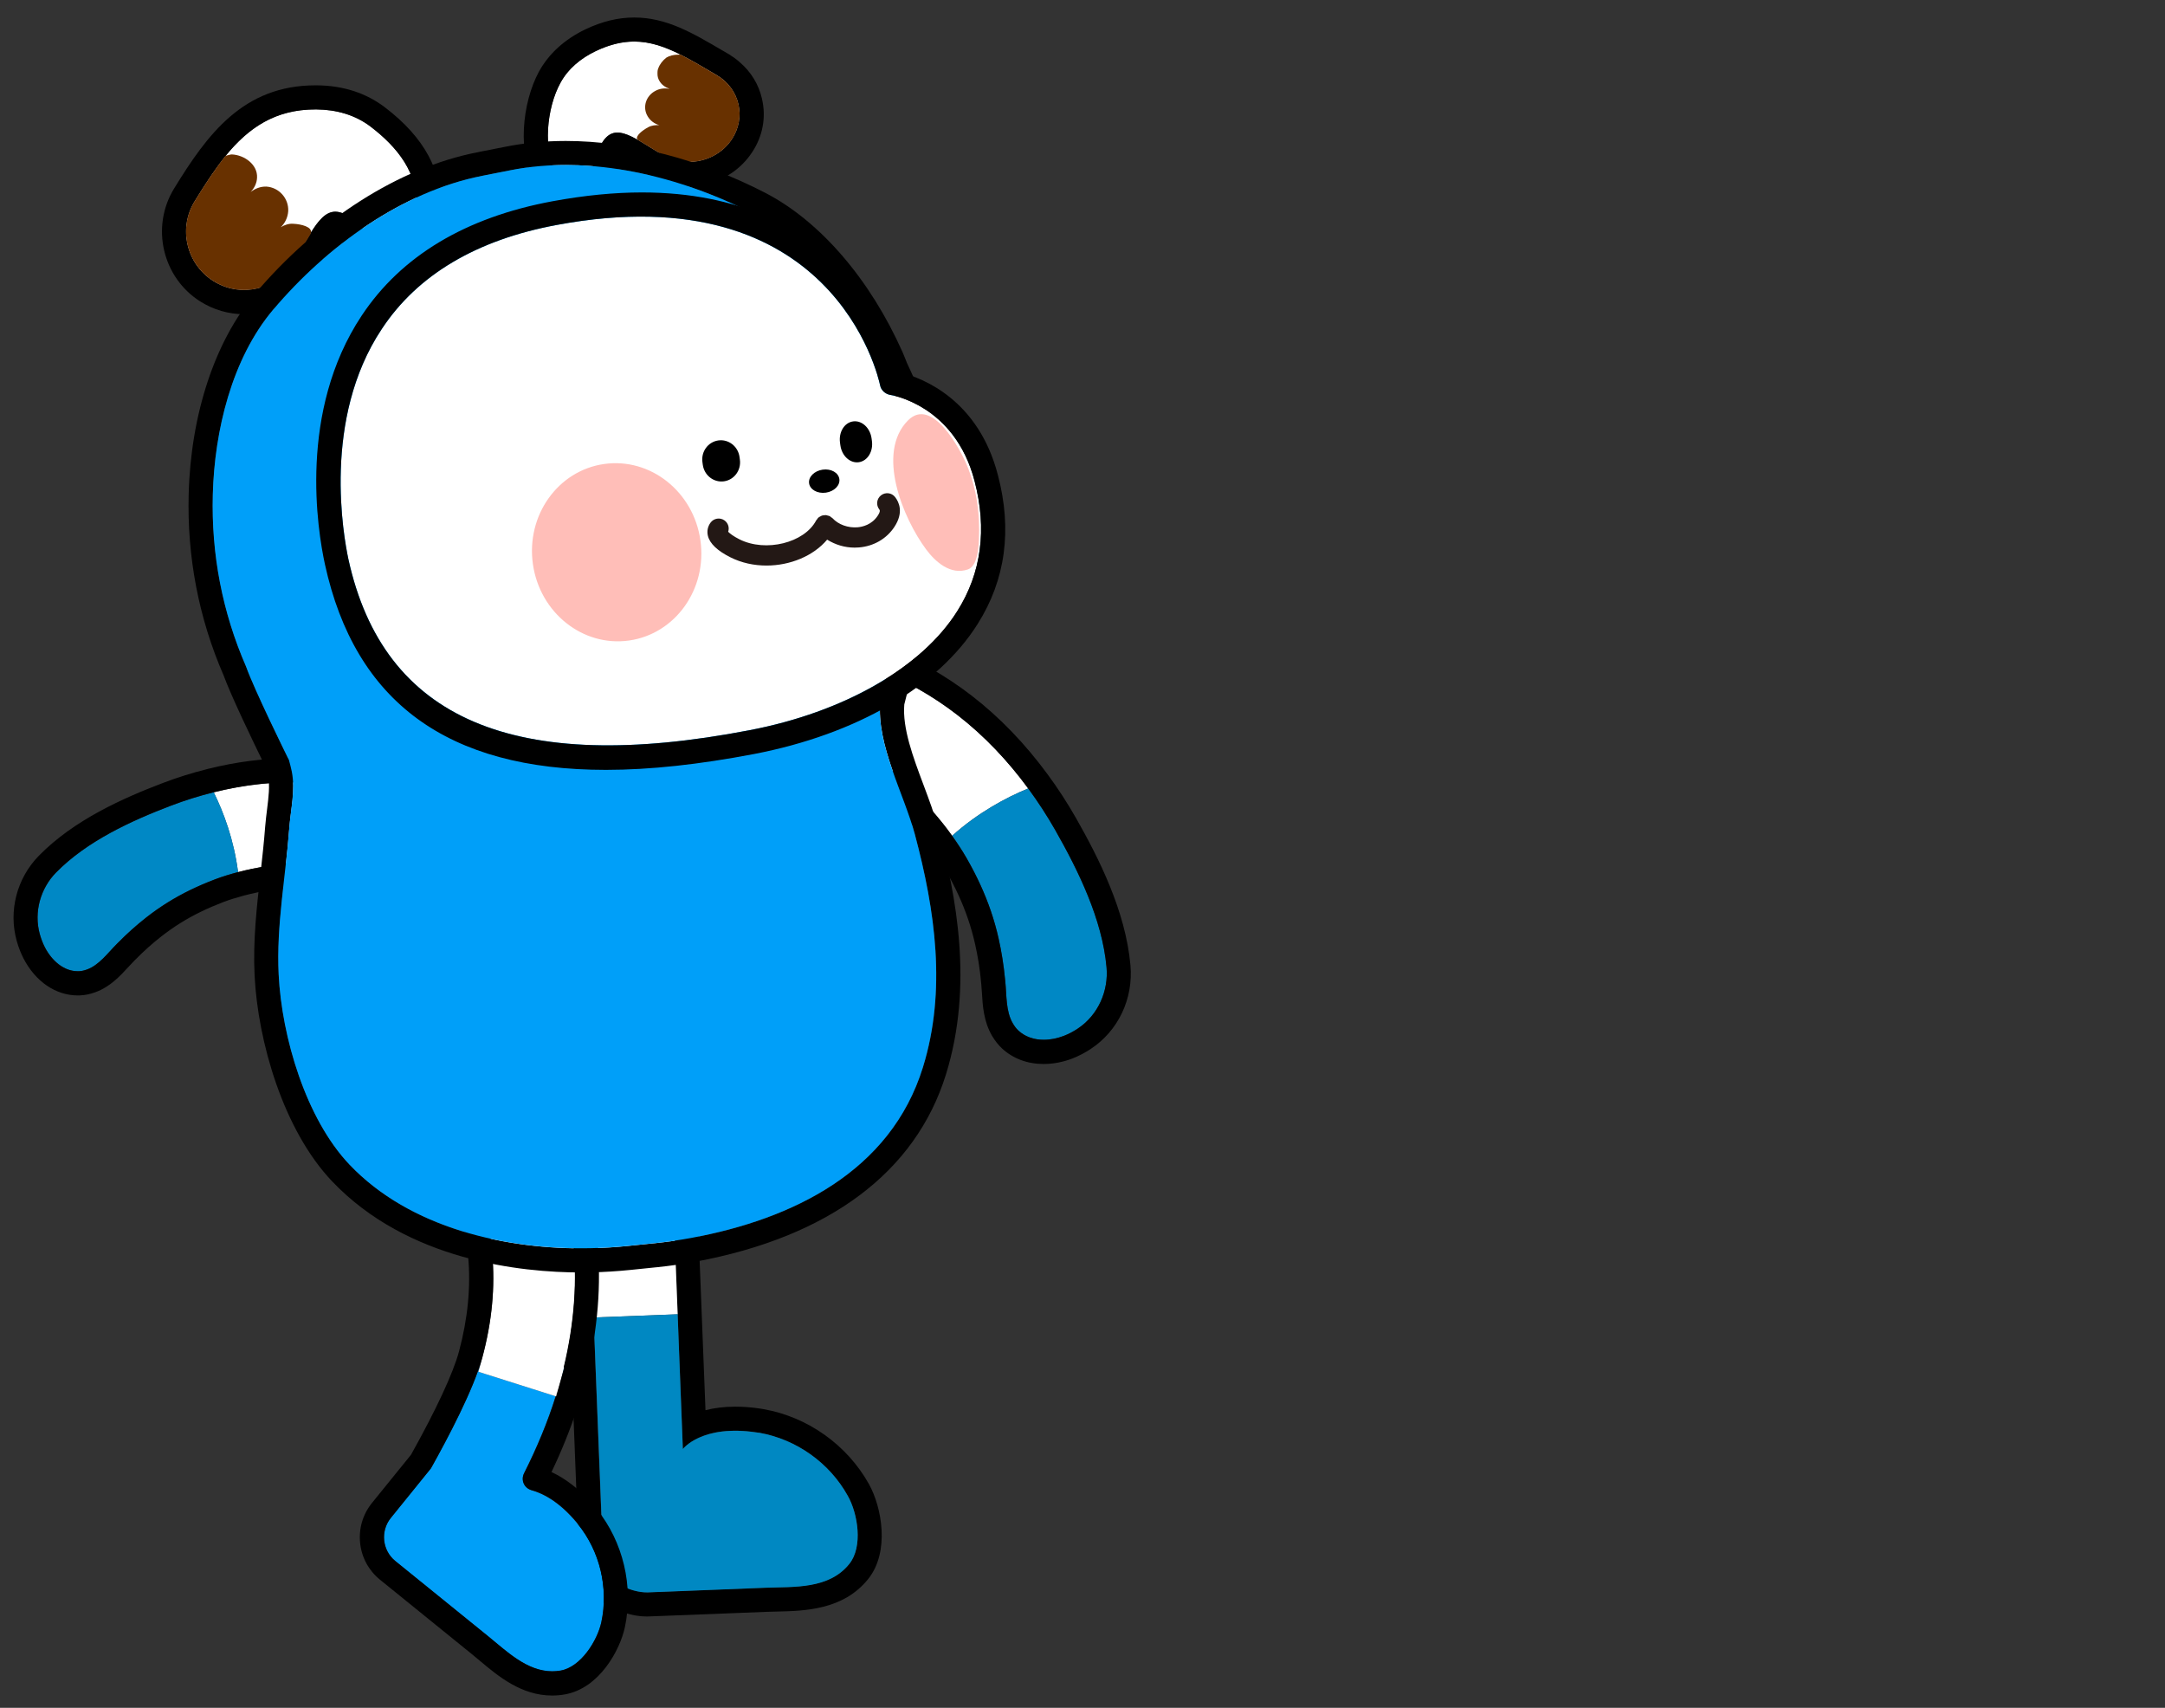 <?xml version="1.0" encoding="utf-8"?>
<!-- Generator: Adobe Illustrator 24.1.1, SVG Export Plug-In . SVG Version: 6.00 Build 0)  -->
<svg version="1.1" id="Layer_1" xmlns="http://www.w3.org/2000/svg" xmlns:xlink="http://www.w3.org/1999/xlink" x="0px" y="0px"
	 viewBox="0 0 355 280" style="enable-background:new 0 0 355 280;" xml:space="preserve">
<rect x="0" y="0" width="355" height="280" fill="#333333" stroke="none"/>
<g>
	<path style="fill:#FFFFFF;" d="M97.69,8.38c-2.48,1.19-4.56,2.9-5.84,5.25c-2.18,4.02-2.96,11.03-0.53,15.05
		c0.85,1.4,2.5,0.19,4.51-0.37c2.38-0.66,1.45-2.81,3-5.1c2.22-3.29,5.19-0.46,9.92,2.24c3.81,2.19,8.85,1.03,11.25-2.6
		c2.41-3.63,1.3-8.33-2.48-10.55C110.21,8.04,105.33,4.74,97.69,8.38z"/>
	<path d="M124.94,16.18c-0.53-2.34-1.81-4.41-3.62-5.96c-0.53-0.49-1.15-0.92-1.78-1.32l-1.09-0.63c-4.94-2.9-9.19-5.4-14.46-5.4
		c-2.64,0-5.24,0.63-8,1.94c-3.43,1.65-5.99,3.99-7.61,6.92c-2.77,5.11-3.69,13.6-0.43,19.01c0.99,1.61,2.64,2.57,4.51,2.57
		c1.25,0,2.34-0.43,3.33-0.79c0.33-0.13,0.72-0.3,1.12-0.4c3.62-1.02,4.38-3.95,4.71-5.37c0.1-0.33,0.16-0.59,0.23-0.79
		c0.69,0.33,1.68,0.96,2.47,1.45c0.2,0.1,0.36,0.23,0.56,0.33c0.63,0.36,1.25,0.76,1.91,1.15c1.84,1.05,3.99,1.61,6.16,1.61
		c0.36,0,0.72,0,1.05-0.07c0.82-0.03,1.61-0.2,2.37-0.4c2.83-0.79,5.27-2.54,6.92-5.01C125.07,22.37,125.66,19.24,124.94,16.18z
		 M120,22.86c-1.58,2.37-4.28,3.69-7.05,3.69c-1.45,0-2.9-0.33-4.18-1.09c-1.61-0.92-3-1.84-4.22-2.54c0,0,0-0.03-0.03-0.03
		c-1.25-0.69-2.34-1.15-3.26-1.15c-0.92,0-1.71,0.43-2.4,1.48c-1.55,2.27-0.63,4.41-3,5.07c-1.35,0.4-2.5,1.05-3.39,1.05
		c-0.46,0-0.86-0.2-1.12-0.66c-2.44-4.02-1.68-11.03,0.53-15.05c1.25-2.34,3.33-4.08,5.83-5.27c2.31-1.09,4.35-1.55,6.29-1.55
		c2.6,0,5.04,0.86,7.61,2.14c1.84,0.92,3.79,2.11,5.93,3.36C121.32,14.53,122.4,19.24,120,22.86z"/>
	<path style="fill-rule:evenodd;clip-rule:evenodd;fill:#683100;" d="M120,22.86c-1.58,2.37-4.28,3.69-7.05,3.69
		c-1.45,0-2.9-0.33-4.18-1.09c-1.61-0.92-3-1.84-4.22-2.54c0,0,0-0.03-0.03-0.03c-0.4-0.59,0.82-1.52,1.78-2.04
		c0.56-0.3,1.22-0.36,1.81-0.33c-0.79-0.23-1.48-0.72-1.91-1.45c-0.89-1.48-0.3-3.36,1.28-4.18c0.72-0.4,1.55-0.46,2.31-0.33
		c-0.69-0.23-1.32-0.66-1.68-1.32c-0.2-0.33-0.3-0.72-0.3-1.09c0,0,0-0.07,0-0.16c0-0.13,0-0.3,0.03-0.46
		c0.03-0.1,0.03-0.2,0.1-0.33c0.23-0.66,0.72-1.28,1.32-1.75c0.49-0.3,1.15-0.49,2.04-0.49h0.3c1.84,0.92,3.79,2.11,5.93,3.36
		C121.32,14.53,122.4,19.24,120,22.86z"/>
</g>
<g>
	<path d="M104.97,175.45c2.54,0,4.65,2.01,4.75,4.57l1.39,35.45l0.86,22.11c0,0,2.26-3.02,8.61-3.02c1.08,0,2.28,0.09,3.6,0.29
		c0.06,0.01,0.33,0.06,0.33,0.06c6.09,1.07,11.5,4.92,14.51,10.32c1.63,2.92,2.51,8.36,0.23,11.18c-3.33,4.13-9.05,3.7-13.75,3.89
		l-15.85,0.62l-3.43,0.13c-0.07,0-0.14,0-0.21,0c-2.77,0-7-2.03-7.1-4.72l-1.58-40.34l0,0l-1.39-35.45c-0.1-2.63,6.2-5,8.83-5.1
		C104.85,175.46,104.91,175.45,104.97,175.45 M104.98,171.5C104.98,171.5,104.98,171.5,104.98,171.5l-0.34,0.01
		c-1.95,0.08-4.71,0.87-7.03,2.01c-4.76,2.35-5.67,5.21-5.59,7.2l1.39,35.45l1.57,40.34c0.21,5.27,6.58,8.51,11.05,8.51l0.36-0.01
		l3.43-0.13l15.85-0.62c0.55-0.02,1.12-0.03,1.69-0.05c4.6-0.1,10.9-0.25,14.98-5.31c3.61-4.47,2.25-11.81,0.14-15.59
		c-3.58-6.42-10.04-11.01-17.27-12.28l-0.33-0.06c-1.54-0.24-2.95-0.35-4.29-0.35c-1.89,0-3.51,0.22-4.91,0.58l-0.62-15.87
		l-1.39-35.45C113.49,175.18,109.67,171.5,104.98,171.5L104.98,171.5z"/>
	<path style="fill:#FFFFFF;" d="M111.12,215.48L97.35,216l-1.38-35.44c-0.1-2.64,6.19-5.01,8.83-5.11c2.6-0.1,4.84,1.94,4.94,4.58
		L111.12,215.48z"/>
	<path style="fill-rule:evenodd;clip-rule:evenodd;fill:#0088C2;" d="M139.25,256.42c-3.33,4.15-9.03,3.72-13.74,3.89l-15.84,0.63
		l-3.43,0.13c-2.77,0.1-7.21-1.94-7.31-4.71l-1.42-36.03L97.35,216l13.77-0.53l0.16,4.31l0.69,17.79c0,0,3.1-4.12,12.22-2.7
		c0.03,0,0.33,0.03,0.33,0.03c6.09,1.09,11.5,4.94,14.49,10.34C140.67,248.15,141.55,253.59,139.25,256.42z"/>
</g>
<g>
	<path style="fill-rule:evenodd;clip-rule:evenodd;fill:#009FF8;" d="M92.54,224.2l-0.66,2.27c0.2-0.76,0.43-1.55,0.59-2.31
		L92.54,224.2z"/>
	<path style="fill-rule:evenodd;clip-rule:evenodd;fill:#009FF8;" d="M98.6,265.94c-0.66,3.06-3.36,7.38-6.69,7.97
		c-4.84,0.82-8.56-2.96-11.96-5.7l-11.43-9.26l-3.66-2.96c-2.17-1.78-2.5-4.97-0.76-7.15l6.55-8.1c2.73-4.87,7.02-12.98,8.4-18.12
		l-0.63,2.27l12.68,4.02c-1.28,4.15-3.03,8.33-5.14,12.55c-0.59,1.15,0.03,2.54,1.28,2.9c1.88,0.53,4.48,1.88,7.31,5.27
		c0.03,0.03,0.2,0.26,0.2,0.26C98.37,254.34,99.79,260.34,98.6,265.94z"/>
	<path style="fill:#FFFFFF;" d="M92.48,224.17c-0.16,0.76-0.4,1.55-0.59,2.31c-0.23,0.82-0.46,1.61-0.76,2.44l-12.68-4.02l0.63-2.27
		c3.2-11.83,2.17-22.83-3.03-32.68c-1.15-2.21-1.09-4.64,0.23-6.72c1.35-2.17,3.82-3.49,6.29-3.39c2.24,0.1,4.15,1.35,5.27,3.46
		C94.42,195.88,96,209.61,92.48,224.17z"/>
	<path style="fill:#FFFFFF;" d="M91.88,226.48l-0.69,2.47l-0.07-0.03C91.42,228.09,91.65,227.3,91.88,226.48z"/>
	<path d="M82.3,179.83c0.08,0,0.16,0,0.25,0c2.24,0.09,4.16,1.35,5.27,3.46c6.62,12.57,8.12,26.32,4.61,40.87l0.1,0.03l-0.63,2.29
		c0,0,0,0,0,0l-0.68,2.47l-0.08-0.03c-1.32,4.18-3.06,8.42-5.22,12.67c-0.55,1.09,0.02,2.38,1.2,2.7c1.88,0.5,4.57,1.85,7.49,5.34
		c0.03,0.04,0.19,0.25,0.19,0.25c3.59,4.47,5.01,10.46,3.81,16.06c-0.65,3.03-3.36,7.36-6.68,7.94c-0.47,0.08-0.93,0.12-1.38,0.12
		c-4.19,0-7.52-3.34-10.58-5.81l-11.43-9.26l-3.73-3.02c-2.14-1.74-2.48-4.88-0.74-7.03l6.59-8.14c0.01-0.02,0.02-0.03,0.03-0.05
		c2.74-4.89,7-12.97,8.38-18.1l0,0c3.18-11.81,2.16-22.8-3.02-32.65c-1.16-2.21-1.08-4.67,0.22-6.73
		C77.58,181.14,79.93,179.83,82.3,179.83 M82.3,175.87c-3.75,0-7.34,2.01-9.38,5.25c-2.04,3.24-2.18,7.23-0.37,10.68
		c4.71,8.94,5.62,18.96,2.71,29.78c-0.95,3.53-3.74,9.54-7.87,16.93l-6.4,7.9c-1.5,1.86-2.19,4.19-1.94,6.57
		c0.25,2.38,1.41,4.51,3.27,6.02l3.73,3.02l11.43,9.26c0.4,0.32,0.8,0.66,1.2,1c3.03,2.54,6.8,5.7,11.86,5.7
		c0.69,0,1.38-0.06,2.06-0.18c5.68-0.99,9.06-7.28,9.86-11.01c1.44-6.75-0.28-13.99-4.6-19.37l-0.17-0.22
		c-2.63-3.14-5.17-4.89-7.26-5.86c1.66-3.47,3.07-6.97,4.21-10.45c0.16-0.27,0.28-0.56,0.37-0.87l0.68-2.47c0-0.01,0-0.02,0.01-0.03
		l0.63-2.26c0.1-0.35,0.14-0.69,0.14-1.04c3.48-15.24,1.75-29.62-5.16-42.76c-1.76-3.35-4.98-5.43-8.61-5.57L82.3,175.87
		L82.3,175.87z"/>
</g>
<g>
	<path style="fill:#FFFFFF;" d="M156.12,137.03c-4.23-5.93-9.6-10.51-15.27-15.5c-2.51-2.2-11.76-10.06-5.26-13.26
		c2.36-1.16,5.86,0.57,8.07,1.42c4.8,1.85,9.27,4.4,13.27,7.49c4.48,3.46,8.35,7.58,11.66,12.09
		C164.96,130.76,160.34,133.24,156.12,137.03z"/>
	<path style="fill:#0088C5;" d="M164.84,160.92c-0.01-0.09-0.02-0.18-0.03-0.28c-0.23-2.41-0.59-4.64-1.07-6.78
		c-0.69-3.06-1.67-5.92-2.99-8.8c-0.65-1.42-1.39-2.85-2.23-4.32c-0.75-1.31-1.56-2.52-2.4-3.71c4.22-3.79,8.84-6.28,12.48-7.76
		c1.6,2.18,3.08,4.45,4.42,6.8c3.81,6.7,7.71,14.65,8.42,22.5c0.35,3.82-1.32,7.85-4.78,10.11c-0.72,0.47-1.47,0.86-2.17,1.13
		c-2.55,1-5.52,0.98-7.49-0.84c-0.39-0.36-0.68-0.77-0.93-1.2C164.91,165.79,165.08,163.2,164.84,160.92z"/>
	<path d="M137.44,107.88c2.11,0,4.55,1.16,6.23,1.81c4.8,1.85,9.27,4.4,13.27,7.49c4.48,3.46,8.35,7.58,11.66,12.09
		c1.6,2.18,3.08,4.45,4.42,6.8c3.81,6.7,7.71,14.65,8.42,22.5c0.35,3.82-1.32,7.84-4.78,10.11c-0.72,0.47-1.47,0.86-2.17,1.13
		c-1.08,0.42-2.23,0.66-3.35,0.66c-1.53,0-3-0.45-4.14-1.5c-0.39-0.36-0.68-0.77-0.93-1.2c-1.16-1.99-1-4.58-1.23-6.86
		c-0.01-0.09-0.02-0.18-0.03-0.28c-0.23-2.42-0.59-4.64-1.07-6.78c-0.69-3.06-1.67-5.92-2.99-8.8c-0.65-1.42-1.39-2.85-2.23-4.32
		c-0.75-1.31-1.56-2.52-2.4-3.71c-4.23-5.93-9.6-10.51-15.27-15.5c-2.51-2.2-11.76-10.06-5.26-13.26
		C136.15,107.99,136.78,107.88,137.44,107.88 M137.44,103.93c-1.31,0-2.52,0.27-3.59,0.8c-3.41,1.68-4.23,4.32-4.42,5.74
		c-0.66,4.99,3.98,9.8,8.59,13.85l0.22,0.19l0.93,0.82c5.14,4.51,9.99,8.77,13.72,14.01c0.91,1.27,1.6,2.34,2.19,3.37
		c0.79,1.39,1.47,2.7,2.07,4.01c1.21,2.63,2.1,5.25,2.73,8.03c0.46,2.04,0.79,4.09,0.99,6.28l0.03,0.29
		c0.05,0.49,0.08,0.98,0.11,1.48c0.12,2.07,0.28,4.65,1.64,6.99c0.49,0.83,1.03,1.52,1.65,2.1c1.81,1.67,4.17,2.55,6.83,2.55
		c1.57,0,3.23-0.32,4.79-0.93c0.96-0.38,1.96-0.9,2.89-1.51c4.54-2.97,7.05-8.25,6.55-13.77c-0.8-8.87-5.19-17.54-8.92-24.1
		c-1.38-2.43-2.95-4.85-4.67-7.19c-3.68-5.01-7.86-9.35-12.43-12.88c-4.37-3.37-9.16-6.08-14.26-8.05l-0.84-0.33
		C142.44,104.94,139.96,103.93,137.44,103.93L137.44,103.93z"/>
</g>
<g>
	<path style="fill:#FFFFFF;" d="M39.03,142.99c6.35-1.68,12.69-1.72,19.47-1.85c3-0.06,13.9-0.08,11.33-6.3
		c-0.93-2.25-4.34-3.14-6.34-3.86c-4.36-1.58-8.9-2.46-13.43-2.67c-5.08-0.23-10.12,0.37-15.02,1.59
		C36.66,133.16,38.36,137.72,39.03,142.99z"/>
	<path style="fill:#0088C5;" d="M19.14,154.78c0.06-0.06,0.12-0.12,0.18-0.18c1.56-1.59,3.11-2.96,4.69-4.2
		c2.26-1.77,4.59-3.22,7.18-4.48c1.28-0.62,2.62-1.2,4.04-1.74c1.27-0.48,2.54-0.86,3.81-1.2c-0.67-5.26-2.37-9.83-3.99-13.09
		c-2.37,0.59-4.7,1.32-6.99,2.19c-6.51,2.48-13.81,5.81-18.88,10.99c-2.47,2.52-3.68,6.4-2.64,10.11c0.22,0.77,0.5,1.5,0.82,2.12
		c1.16,2.25,3.2,4.04,5.6,3.93c0.48-0.02,0.91-0.14,1.33-0.29C16.25,158.23,17.65,156.28,19.14,154.78z"/>
	<path d="M47.89,128.25c0.72,0,1.44,0.02,2.17,0.05c4.54,0.21,9.07,1.09,13.43,2.67c2,0.73,5.41,1.61,6.34,3.86
		c2.57,6.22-8.33,6.24-11.33,6.3c-6.78,0.14-13.12,0.17-19.47,1.85c-1.27,0.34-2.53,0.71-3.81,1.2c-1.42,0.54-2.76,1.12-4.04,1.74
		c-2.59,1.26-4.92,2.72-7.18,4.48c-1.58,1.24-3.13,2.61-4.69,4.2c-0.06,0.06-0.12,0.12-0.18,0.18c-1.49,1.49-2.89,3.44-4.85,4.16
		c-0.42,0.15-0.85,0.27-1.33,0.29c-0.07,0-0.14,0-0.21,0c-2.31,0-4.26-1.75-5.39-3.93c-0.32-0.62-0.6-1.35-0.82-2.12
		c-1.04-3.71,0.17-7.59,2.64-10.11c5.07-5.18,12.37-8.51,18.88-10.99c2.28-0.87,4.62-1.6,6.99-2.19
		C39.24,128.85,43.55,128.25,47.89,128.25 M47.89,124.3c-4.5,0-9.14,0.59-13.81,1.76c-2.55,0.64-5.05,1.42-7.43,2.33
		c-6.42,2.45-14.52,6.02-20.29,11.92c-3.61,3.69-4.99,9.04-3.62,13.95c0.28,1.01,0.67,2,1.11,2.86c1.96,3.81,5.29,6.08,8.91,6.08
		c0.13,0,0.26,0,0.4-0.01c0.83-0.04,1.65-0.21,2.51-0.53c2.4-0.88,4.04-2.67,5.36-4.1c0.31-0.33,0.61-0.67,0.92-0.98l0.2-0.2
		c1.41-1.43,2.81-2.69,4.31-3.86c2.03-1.59,4.15-2.91,6.48-4.04c1.16-0.57,2.38-1.09,3.71-1.6c0.98-0.37,2.07-0.71,3.41-1.07
		c5.54-1.47,11.31-1.58,17.42-1.7l1.12-0.02l0.26-0.01c5.56-0.1,11.6-0.74,14.21-4.73c0.76-1.17,1.84-3.63,0.43-7.03
		c-1.5-3.62-5.35-4.94-7.89-5.81l-0.76-0.26c-4.68-1.69-9.59-2.67-14.6-2.9C49.46,124.32,48.67,124.3,47.89,124.3L47.89,124.3z"/>
</g>
<g>
	<path style="fill:#FFFFFF;" d="M51.9,17.94c3.2,0.03,6.27,0.86,8.84,2.81c4.41,3.35,7.93,7.66,7.56,13.43
		c-0.13,2.01-3.15,4.13-5.53,4.56c-2.82,0.51-2.88-1.59-5.71-3.34c-4.05-2.51-5.61,2.2-9.06,7.7c-2.77,4.44-8.61,5.78-13.03,2.99
		c-4.43-2.79-5.8-8.63-3.07-13.09C37.18,24.39,42.06,17.86,51.9,17.94z"/>
	<path d="M48.73,41.92c0.79-1.28,1.78-2.87,2.14-3.49c0.03-0.07,0.1-0.16,0.1-0.23C50.28,39.29,49.56,40.54,48.73,41.92z"/>
	<path d="M63.13,17.61c-3.1-2.37-6.88-3.59-11.2-3.62h-0.2c-11.83,0-17.72,8-23.19,16.93c-3.85,6.29-1.91,14.59,4.31,18.51
		c2.14,1.35,4.61,2.08,7.15,2.08c4.64,0,8.89-2.37,11.36-6.32c0.63-0.99,1.19-1.98,1.71-2.9c0.69-1.15,1.55-2.6,2.14-3.36
		c0.49,0.33,0.86,0.72,1.28,1.15c0.96,1.02,2.57,2.7,5.47,2.7c0.49,0,0.99-0.07,1.48-0.13c3.39-0.63,8.5-3.66,8.79-8.2
		C72.65,28.19,69.58,22.52,63.13,17.61z M62.77,38.76c-0.3,0.03-0.56,0.07-0.79,0.07c-2.08,0-2.37-1.84-4.91-3.43
		c-0.79-0.46-1.45-0.69-2.08-0.69c-1.55,0-2.73,1.38-4.02,3.46v0.03c0,0.07-0.07,0.16-0.1,0.23c-0.36,0.63-1.35,2.21-2.14,3.49
		c-0.26,0.46-0.53,0.86-0.72,1.19c-2.8,4.45-8.63,5.76-13.04,2.96c-4.41-2.77-5.8-8.63-3.06-13.08c1.68-2.73,3.33-5.27,5.07-7.44
		c3.79-4.61,8.14-7.61,14.76-7.61h0.16c3.2,0.03,6.29,0.86,8.86,2.8c4.38,3.36,7.91,7.67,7.54,13.44
		C68.17,36.19,65.14,38.33,62.77,38.76z"/>
	<path style="fill:#683100;" d="M50.97,38.17v0.03c0,0.07-0.07,0.16-0.1,0.23c-0.36,0.63-1.35,2.21-2.14,3.49
		c-0.26,0.46-0.53,0.86-0.72,1.19c-2.8,4.45-8.63,5.76-13.04,2.96c-4.41-2.77-5.8-8.63-3.06-13.08c1.68-2.73,3.33-5.27,5.07-7.44
		c0.3-0.07,0.89-0.26,1.05-0.23c2.08,0.1,4.22,1.68,4.12,3.79c-0.03,0.92-0.46,1.75-1.05,2.37c0.72-0.56,1.61-0.92,2.57-0.89
		c2.08,0.13,3.69,1.94,3.59,4.02c-0.07,1.05-0.53,1.98-1.22,2.64c0.59-0.36,1.32-0.63,2.08-0.56
		C49.42,36.75,51.24,37.21,50.97,38.17z"/>
</g>
<g>
	<path d="M92.77,27.06c10.62,0,21.61,3.26,30.91,8.08c9.36,4.85,16.48,14.74,20.7,24.23c0.25,0.57,0.46,1.15,0.7,1.72
		c0.47,0.97,0.91,1.94,1.32,2.9c4.89,11.57,4.02,22.24,2.09,34.51c-0.42,2.66-4.13,15.87-4.14,16.49
		c-0.68,7.1,3.89,15.13,5.68,21.84c3.32,12.47,5.21,25.53,1.32,38.13c-5.31,17.17-21.44,24.94-38.01,28.01
		c-1.99,0.37-3.99,0.65-6,0.86c-0.08,0.01-0.16,0.01-0.24,0.02l-4.09,0.42c-2.01,0.21-4.11,0.34-6.13,0.38
		c-0.51,0.01-1.01,0.02-1.52,0.02c-13.5,0-28.47-3.68-38.02-13.7c-7.17-7.53-11.13-20.93-11.63-31.19
		c-0.4-8.01,1.15-15.98,1.73-23.94c0.23-3.12,1.03-6.23,0.43-9.3c-0.13-0.65-0.3-1.28-0.47-1.91c-0.66-1.34-5.63-11.43-7.04-15.34
		c-3.85-8.83-5.72-18.35-5.45-28.22C35.17,70.67,38,58.8,44.8,50.76c8.74-10.34,21.08-19.34,34.31-21.93c0,0,0.1-0.02,0.24-0.05
		l4.25-0.84C86.59,27.34,89.66,27.06,92.77,27.06 M92.77,23.11c-3.44,0-6.79,0.32-9.95,0.96l-4.23,0.83l-0.32,0.07
		c-12.8,2.5-26.13,10.98-36.49,23.24c-6.53,7.73-10.48,19.66-10.84,32.74c-0.28,10.36,1.64,20.38,5.73,29.79
		c1.2,3.27,4.45,10.07,6.99,15.27c0.12,0.45,0.23,0.86,0.31,1.27c0.3,1.56,0.07,3.4-0.17,5.34c-0.12,0.97-0.24,1.94-0.32,2.92
		c-0.19,2.55-0.49,5.18-0.77,7.73c-0.61,5.41-1.25,11.01-0.96,16.7c0.53,10.7,4.67,25.27,12.72,33.72
		c12.37,12.99,30.93,14.93,40.88,14.93c0.54,0,1.07-0.01,1.6-0.02c2.07-0.04,4.3-0.18,6.45-0.4l4.09-0.42l0.23-0.02
		c2.13-0.22,4.26-0.52,6.33-0.91c21.9-4.06,36.1-14.69,41.07-30.73c4.51-14.58,1.69-29.2-1.27-40.31c-0.62-2.32-1.53-4.75-2.41-7.1
		c-1.72-4.58-3.49-9.31-3.16-13.22c0.15-0.68,0.79-3.09,1.36-5.24c1.46-5.5,2.51-9.52,2.76-11.13c1.88-11.93,3.12-23.72-2.35-36.66
		c-0.42-0.98-0.87-1.97-1.34-2.96l-0.21-0.54c-0.16-0.4-0.31-0.79-0.49-1.19c-5.31-11.95-13.51-21.48-22.5-26.14
		C114.9,26.14,103.27,23.11,92.77,23.11L92.77,23.11z"/>
	<path style="fill:#009FF9;" d="M150.02,136.82c-1.79-6.7-6.36-14.74-5.68-21.84c0.01-0.62,3.72-13.82,4.14-16.49
		c1.94-12.27,2.81-22.94-2.09-34.51c-0.41-0.96-0.85-1.93-1.32-2.9c-0.24-0.57-0.44-1.15-0.7-1.72
		c-4.22-9.49-11.35-19.38-20.7-24.23c-12.02-6.23-26.86-9.85-40.08-7.2l-4.25,0.84c-0.14,0.03-0.24,0.05-0.24,0.05
		C65.88,31.41,53.54,40.42,44.8,50.76c-6.8,8.05-9.63,19.91-9.91,30.29c-0.27,9.87,1.6,19.39,5.45,28.22
		c1.41,3.91,6.38,14,7.04,15.34c0.17,0.63,0.34,1.27,0.47,1.91c0.6,3.07-0.2,6.19-0.43,9.3c-0.58,7.96-2.13,15.93-1.73,23.94
		c0.51,10.26,4.46,23.66,11.63,31.19c9.91,10.41,25.66,13.97,39.55,13.69c2.02-0.04,4.12-0.18,6.13-0.38l4.09-0.42
		c0.08-0.01,0.16-0.01,0.24-0.02c2.01-0.21,4.01-0.49,6-0.86c16.57-3.07,32.7-10.84,38.01-28.01
		C155.23,162.35,153.34,149.29,150.02,136.82z"/>
</g>
<path style="fill:#009FF8;" d="M83.6,27.94c0,0-0.1,0.02-0.24,0.04L83.6,27.94z"/>
<g>
	<path style="fill-rule:evenodd;clip-rule:evenodd;fill:#FFFFFF;" d="M156.97,100.19c-5.83,9.26-18.58,16.57-34.09,19.53
		c-38.47,7.41-59.98-1.75-65.75-28.03c-0.79-3.72-4.35-22.99,5.47-37.75c5.86-8.89,15.55-14.62,28.69-17.06
		c45.26-8.43,52.73,24.87,53.03,26.32c0.16,0.79,0.86,1.42,1.68,1.55c0.1,0,10.54,1.61,13.8,14.1
		C161.88,86.75,160.92,93.93,156.97,100.19z"/>
	<path d="M163.62,77.86c-3.19-12.32-12.29-15.84-15.74-16.73c-1.65-5.9-10.28-29.58-42.62-29.58c-4.45,0-9.32,0.46-14.69,1.45
		c-14.23,2.64-24.77,8.96-31.26,18.74c-10.44,15.71-7.25,35.18-6.03,40.78c4.94,22.56,20.09,33.7,46.08,33.7
		c7.25,0,15.32-0.89,24.28-2.6c16.8-3.23,30.17-11,36.66-21.31C164.88,95.08,166,86.85,163.62,77.86z M57.13,91.69
		c-0.79-3.72-4.35-22.99,5.47-37.75c5.86-8.89,15.55-14.62,28.69-17.06c45.26-8.43,52.73,24.87,53.03,26.32
		c0.16,0.79,0.86,1.42,1.68,1.55c0.1,0,10.54,1.61,13.8,14.1c2.08,7.91,1.12,15.09-2.83,21.34c-5.83,9.26-18.58,16.57-34.09,19.53
		C84.41,127.13,62.9,117.98,57.13,91.69z"/>
	<path style="fill-rule:evenodd;clip-rule:evenodd;fill:#FFBEB8;" d="M114.85,88.59c1.13,7.99-4.11,15.34-11.69,16.42
		s-14.65-4.54-15.78-12.53c-1.13-7.99,4.11-15.34,11.69-16.41S113.72,80.6,114.85,88.59"/>
	<path style="fill-rule:evenodd;clip-rule:evenodd;fill:#FFBEB8;" d="M158.51,76.18c-1.1-2.61-5.7-11.19-9.62-7.26
		c-5.29,5.31-0.82,16.07,2.99,21.18c1.5,2.01,3.99,4.25,6.84,3.25c1.61-0.56,1.74-3.79,1.8-4.91
		C160.72,84.29,160.13,80.04,158.51,76.18z"/>
</g>
<g>
	<path style="fill-rule:evenodd;clip-rule:evenodd;" d="M137.63,78.53c0.15,1.04-0.83,2.04-2.21,2.24c-1.38,0.19-2.6-0.49-2.75-1.53
		c-0.15-1.03,0.84-2.04,2.21-2.24C136.27,76.8,137.48,77.49,137.63,78.53"/>
	<path style="fill-rule:evenodd;clip-rule:evenodd;" d="M140.82,75.78L140.82,75.78c-1.43,0.2-2.78-1.03-3.02-2.76l-0.06-0.44
		c-0.24-1.73,0.71-3.29,2.14-3.49s2.78,1.04,3.03,2.76l0.06,0.44C143.21,74.02,142.25,75.58,140.82,75.78"/>
	<path style="fill-rule:evenodd;clip-rule:evenodd;" d="M118.72,78.91L118.72,78.91c-1.68,0.24-3.24-0.97-3.48-2.7l-0.06-0.44
		c-0.24-1.73,0.92-3.32,2.6-3.56s3.24,0.97,3.48,2.7l0.06,0.44C121.56,77.08,120.4,78.67,118.72,78.91"/>
	<path style="fill:#231815;" d="M146.77,81.49c-0.56-0.72-1.59-0.84-2.31-0.28c-0.72,0.56-0.84,1.6-0.28,2.31
		c0.07,0.09,0.23,0.29-0.25,1.02c-0.98,1.5-2.51,1.84-3.33,1.91c-1.54,0.12-3.12-0.44-4.09-1.49c-0.07-0.07-0.15-0.11-0.23-0.16
		c-0.08-0.06-0.13-0.13-0.22-0.18c-0.01-0.01-0.03-0.01-0.05-0.01c-0.1-0.05-0.21-0.06-0.31-0.09c-0.11-0.03-0.21-0.07-0.32-0.07
		c-0.07,0-0.13,0.02-0.2,0.02c-0.15,0.01-0.29,0.02-0.43,0.07c-0.06,0.02-0.11,0.07-0.17,0.09c-0.13,0.06-0.26,0.13-0.37,0.22
		c-0.01,0.01-0.03,0.01-0.04,0.02c-0.07,0.07-0.11,0.15-0.16,0.23c-0.06,0.08-0.13,0.13-0.18,0.22c-1.93,3.69-8.28,5.26-12.58,3.1
		c-1-0.5-1.59-0.97-1.85-1.24c0.23-0.67,0-1.43-0.6-1.86c-0.74-0.53-1.77-0.36-2.3,0.38c-0.46,0.64-0.61,1.4-0.42,2.16
		c0.31,1.25,1.55,2.44,3.69,3.51c1.83,0.92,3.87,1.35,5.91,1.35c3.87,0,7.69-1.56,9.95-4.25c1.32,0.83,2.88,1.31,4.5,1.31
		c0.24,0,0.48-0.01,0.73-0.03c2.42-0.2,4.54-1.44,5.81-3.39C148.22,83.99,147.4,82.3,146.77,81.49z"/>
</g>
</svg>
